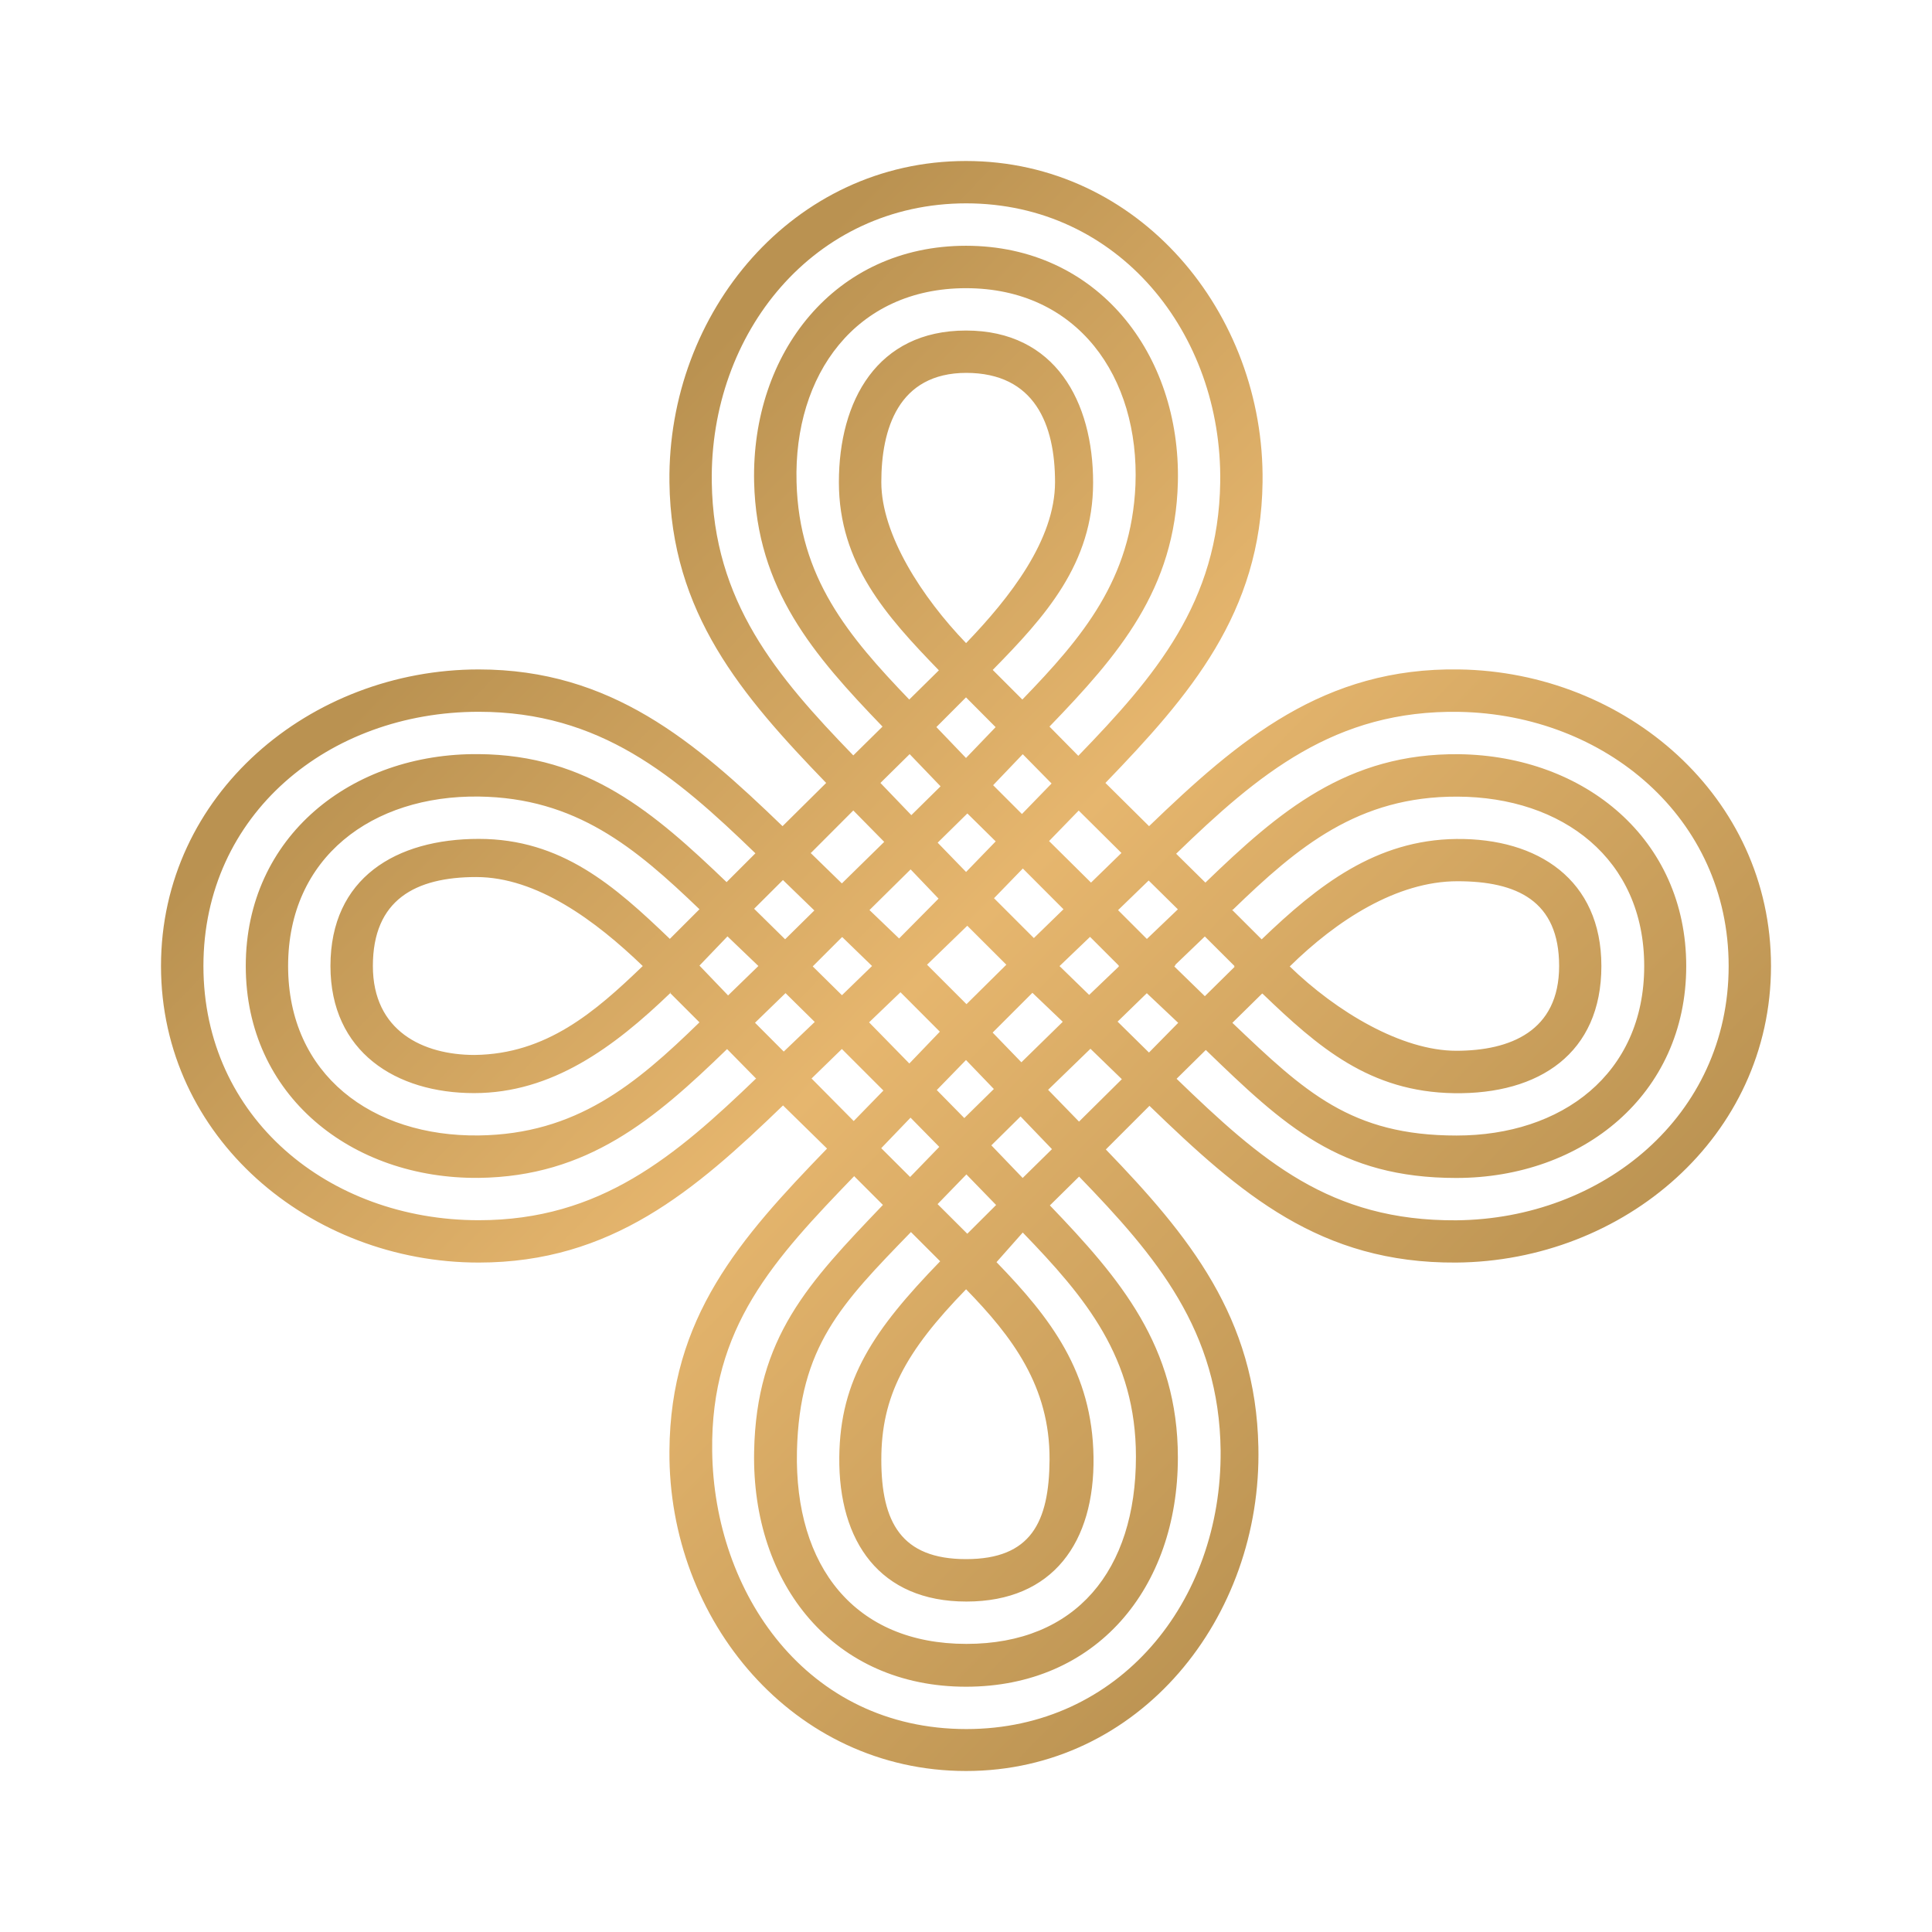 <svg xmlns="http://www.w3.org/2000/svg" width="24" height="24" fill="none" viewBox="0 0 24 24">
    <path fill="url(#CGO__a)" fill-rule="evenodd" d="m14.274 10.263-.542-.537c1.052-1.09 1.931-2.11 1.952-3.737C15.711 3.884 14.147 2 12 2S8.29 3.879 8.316 5.99c.02 1.626.895 2.647 1.947 3.736l-.542.537C8.631 9.211 7.59 8.316 5.947 8.316 3.853 8.316 2 9.868 2 12s1.853 3.684 3.947 3.684c1.648 0 2.685-.894 3.78-1.952l.547.536c-1.085 1.121-1.948 2.095-1.958 3.758C8.3 20.132 9.858 22 12 22c2.158 0 3.679-1.905 3.632-4.026-.032-1.606-.858-2.621-1.895-3.695l.542-.542c1.132 1.095 2.121 1.958 3.81 1.947C20.17 15.668 22 14.121 22 12c0-2.105-1.805-3.653-3.874-3.684-1.679-.027-2.737.873-3.852 1.947m-2.269-7.737c-1.895 0-3.19 1.61-3.163 3.463.021 1.485.8 2.406 1.758 3.395l.363-.358c-.858-.89-1.563-1.705-1.595-3.037-.036-1.6 1-2.936 2.632-2.936s2.668 1.342 2.632 2.936c-.032 1.332-.737 2.148-1.595 3.037l.358.363c.958-.989 1.742-1.91 1.763-3.4.026-1.847-1.263-3.463-3.158-3.463zM12.7 8.69l-.368-.368c.652-.663 1.247-1.321 1.247-2.326s-.468-1.89-1.579-1.89c-1.105 0-1.579.874-1.579 1.884 0 1.011.59 1.664 1.242 2.337l-.368.363c-.758-.789-1.369-1.515-1.4-2.7-.037-1.336.737-2.41 2.105-2.41 1.384 0 2.158 1.1 2.105 2.447-.052 1.169-.652 1.885-1.405 2.663m-.332.343L12 8.663l-.368.369.368.384zm.695.7-.358-.364-.368.385.358.358zm-.031.715.368-.379.531.527-.378.368zm.857.858.38-.368.363.358-.385.368zm.722-.7.363.358c.915-.884 1.763-1.61 3.152-1.595 1.558.021 2.821 1.053 2.821 2.632 0 1.6-1.294 2.632-2.857 2.632-1.448 0-2.137-.648-3.111-1.59l-.363.358c1.052 1.016 1.905 1.768 3.474 1.758 1.815-.016 3.384-1.295 3.384-3.158 0-1.842-1.537-3.126-3.348-3.158-1.542-.026-2.495.774-3.516 1.763m-.011 1.38.368-.353.369.368h-.005l.005.01-.369.364-.379-.369.016-.02zm-.695.02-.01-.005.005-.005-.358-.358-.379.363.368.358.369-.353zm-.705.684-.374-.357-.494.494.357.369.511-.5zm-.179.848.526-.51.39.378-.532.527zm-.674-.01-.346-.36-.363.373.342.348zm-.031.7.363-.359.39.406-.364.358zm1.568-1.537.363-.353.39.368-.363.369zm1.421-1.39.369.368c.7-.673 1.42-1.236 2.42-1.247 1.011-.01 1.8.505 1.8 1.579 0 1.084-.773 1.595-1.83 1.579-1.048-.016-1.685-.569-2.38-1.237h-.005l-.369.363c.9.858 1.474 1.4 2.785 1.4 1.305 0 2.331-.763 2.331-2.105 0-1.332-1.015-2.1-2.32-2.105-1.232-.005-1.98.62-2.79 1.405zM11.3 9.368l-.363.358.384.4.363-.358zm-1.905 4.027c-1.006.968-1.937 1.763-3.448 1.763-1.863 0-3.42-1.274-3.42-3.158s1.557-3.158 3.42-3.158c1.506 0 2.437.79 3.437 1.758l-.358.358c-.9-.863-1.726-1.58-3.079-1.59C4.368 9.353 3.053 10.39 3.053 12s1.315 2.647 2.894 2.632c1.353-.016 2.185-.727 3.085-1.6l.357.363zm.684 0 .526.531.369-.379-.516-.516-.379.369zm.537 1.21c-1 1.037-1.79 1.88-1.769 3.421.021 1.758 1.169 3.453 3.158 3.453 1.895 0 3.174-1.579 3.158-3.458-.016-1.49-.8-2.416-1.758-3.405l-.363.358c.874.91 1.59 1.752 1.59 3.131 0 1.627-1.016 2.848-2.632 2.848-1.637 0-2.663-1.264-2.632-2.921.027-1.422.674-2.095 1.6-3.064l-.357-.357zm.69.016-.359-.358.364-.379.357.363zm.01.684c-.869.895-1.384 1.421-1.416 2.721-.032 1.437.721 2.395 2.105 2.395 1.363 0 2.106-.916 2.106-2.326 0-1.227-.622-1.974-1.406-2.784l-.326.368c.674.695 1.19 1.368 1.205 2.421s-.5 1.795-1.579 1.795c-1.073 0-1.59-.742-1.579-1.795.01-.968.427-1.579 1.253-2.432l-.368-.368zm.7.021-.369-.368.358-.369.369.38zm-2.28-2.263-.357-.358.379-.368.363.358zm-.694-.695L9.421 12l-.384-.368-.348.363.353.368zm-.71-.037c-.706.68-1.474 1.248-2.443 1.248-.968 0-1.784-.51-1.784-1.579 0-1.095.816-1.579 1.842-1.579s1.685.58 2.374 1.242l.368-.368c-.8-.769-1.536-1.384-2.742-1.4-1.32-.016-2.368.752-2.368 2.105s1.047 2.121 2.368 2.105c1.21-.016 1.948-.631 2.742-1.405l-.368-.368zm7.69-.326c.583-.573 1.33-1.058 2.083-1.058.737 0 1.263.242 1.263 1.053s-.61 1.053-1.278 1.053c-.674 0-1.485-.48-2.074-1.053zm-5.948-1.41.526-.527.384.39-.526.516-.39-.38zm-.706.694.358-.357.39.378-.363.358zM7.984 12c-.584-.563-1.316-1.105-2.068-1.105-.758 0-1.284.284-1.284 1.105 0 .81.626 1.105 1.263 1.105.894-.01 1.5-.537 2.09-1.105m3.327-1.2-.511.505.368.353.49-.495zm-.853.842-.363.363.363.358.374-.363-.369-.358zm1.558-1.537-.369.363.353.364.368-.38zm.331 1.053.358-.369.505.506-.368.358zm-1.052 2.053-.5-.511.39-.374.489.49-.374.39zm.72-1.711-.5.484.49.49.495-.49zm1.022 6.632c.005-.91-.463-1.527-1.037-2.116-.758.779-1.053 1.331-1.053 2.116 0 .778.248 1.236 1.053 1.236s1.032-.457 1.037-1.236m-1.032-13.5c-.852 0-1.058.705-1.058 1.357 0 .653.506 1.432 1.053 2 .547-.568 1.105-1.284 1.105-2 0-.715-.252-1.357-1.105-1.357z" clip-rule="evenodd"/>
    <defs>
        <linearGradient id="CGO__a" x1="5.521" x2="18.026" y1="5.732" y2="17.947" gradientUnits="userSpaceOnUse">
            <stop offset=".08" stop-color="#BA9251"/>
            <stop offset=".5" stop-color="#E6B66E"/>
            <stop offset="1" stop-color="#BB9352"/>
        </linearGradient>
    </defs>
</svg>
